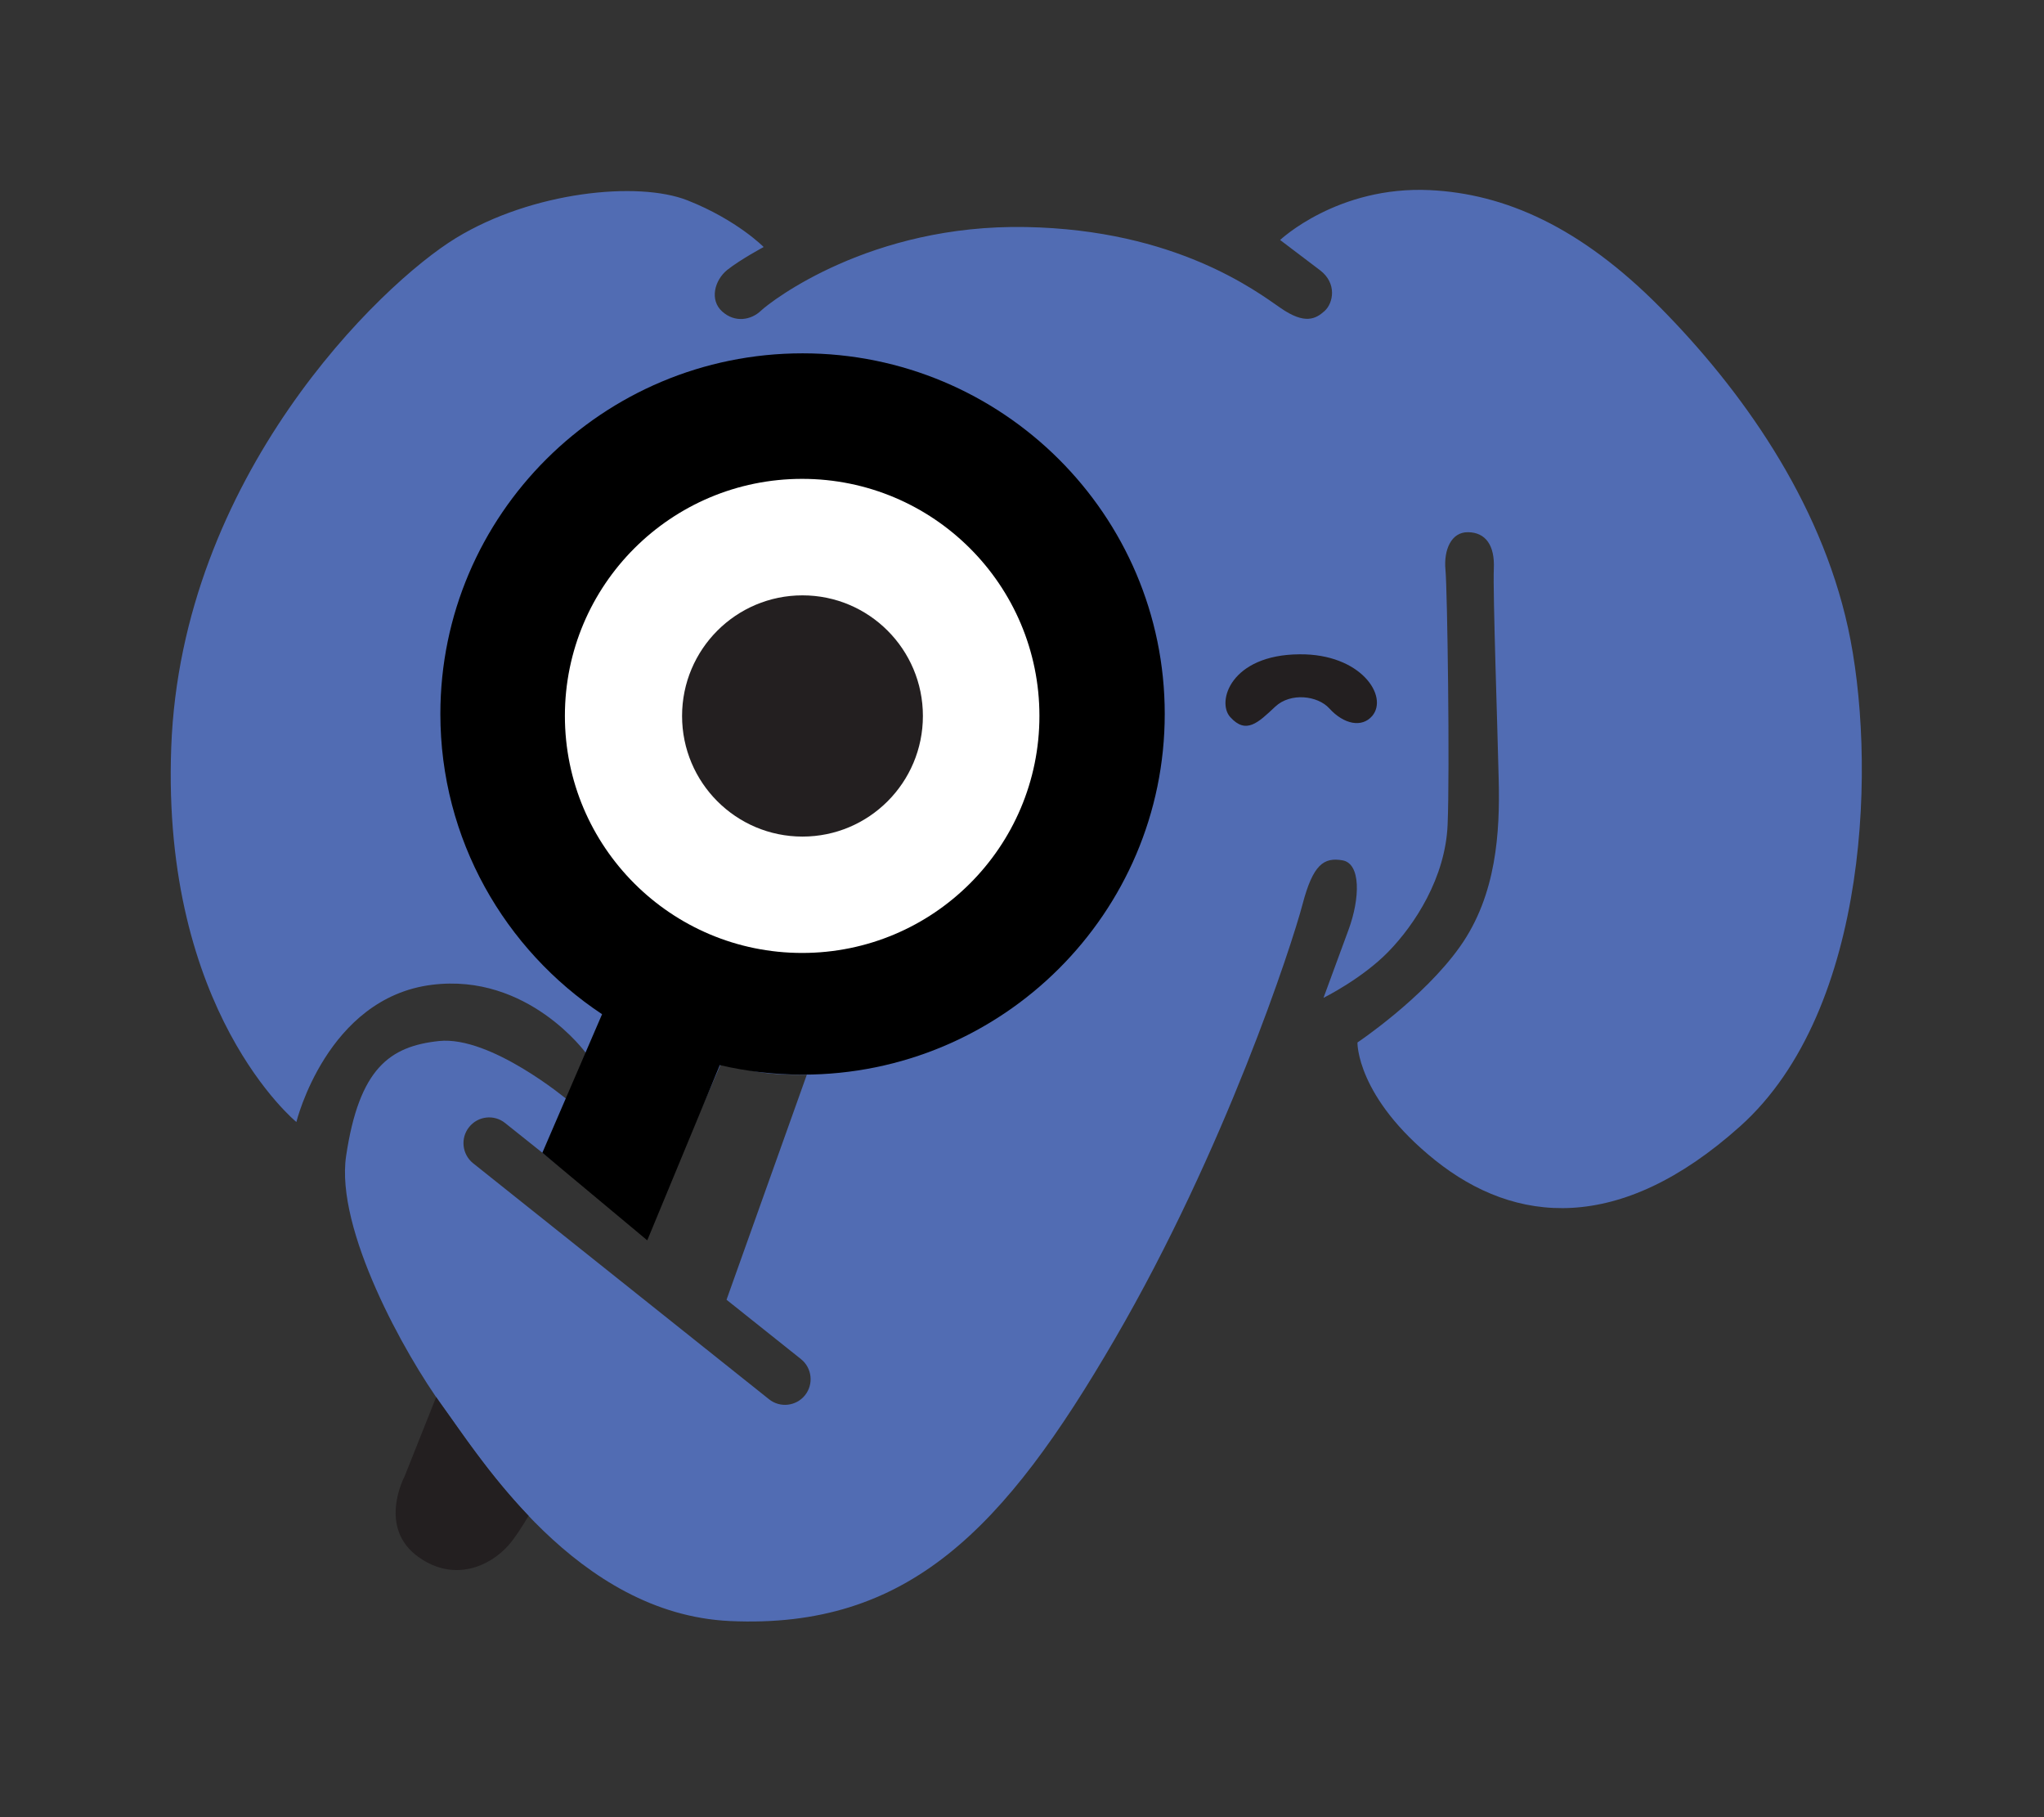 <svg width="100%" height="100%" viewBox="0 0 18 16" version="1.1" xmlns="http://www.w3.org/2000/svg" xmlns:xlink="http://www.w3.org/1999/xlink" xml:space="preserve" style="fill-rule:evenodd;clip-rule:evenodd;stroke-linejoin:round;stroke-miterlimit:2;"><rect x="0" y="0" width="18" height="16" fill="#333333" stroke="none"/><g id="phpstan"><path d="M2.61,9.879C2.61,9.879 1.421,8.91 1.508,6.58C1.596,4.201 3.345,2.505 4.015,2.096C4.685,1.687 5.618,1.592 6.054,1.764C6.49,1.936 6.725,2.175 6.725,2.175C6.725,2.175 6.52,2.285 6.405,2.376C6.291,2.468 6.248,2.642 6.359,2.742C6.472,2.845 6.616,2.818 6.702,2.735C6.789,2.653 7.663,1.973 9.034,1.999C10.356,2.023 11.067,2.567 11.279,2.713C11.49,2.859 11.586,2.809 11.664,2.739C11.742,2.669 11.776,2.494 11.624,2.379L11.273,2.113C11.273,2.113 11.779,1.635 12.593,1.674C13.253,1.706 13.919,1.998 14.623,2.71C15.326,3.422 16.026,4.395 16.274,5.527C16.522,6.66 16.476,8.885 15.324,9.917C14.259,10.871 13.341,10.777 12.64,10.217C11.943,9.659 11.954,9.179 11.954,9.179C11.954,9.179 12.533,8.792 12.857,8.335C13.181,7.878 13.209,7.32 13.198,6.868C13.188,6.416 13.146,5.221 13.155,5.009C13.165,4.798 13.08,4.688 12.929,4.686C12.778,4.683 12.713,4.845 12.729,5.016C12.746,5.187 12.768,6.798 12.748,7.263C12.728,7.729 12.459,8.141 12.226,8.38C11.993,8.619 11.655,8.786 11.655,8.786C11.655,8.786 11.772,8.468 11.875,8.188C11.978,7.909 11.985,7.603 11.822,7.575C11.658,7.547 11.563,7.61 11.47,7.964C11.377,8.319 10.79,10.119 9.817,11.791C8.845,13.464 7.997,14.345 6.428,14.273C5.083,14.211 4.234,12.844 3.9,12.385C3.565,11.926 2.952,10.824 3.048,10.178C3.163,9.409 3.43,9.212 3.867,9.166C4.322,9.119 4.996,9.683 4.996,9.683L5.163,9.276C5.163,9.276 4.651,8.565 3.804,8.671C2.878,8.786 2.61,9.879 2.61,9.879ZM5.689,10.878L4.448,9.888C4.351,9.81 4.209,9.826 4.131,9.924C4.053,10.021 4.069,10.164 4.166,10.242L6.772,12.32C6.869,12.398 7.011,12.382 7.089,12.285C7.167,12.187 7.151,12.045 7.054,11.967L6.398,11.444L7.105,9.463C7.105,9.463 6.868,9.467 6.708,9.443C6.497,9.412 6.354,9.354 6.354,9.354L5.689,10.878Z" style="fill:rgb(81,108,179);"/><path d="M5.302,8.93C4.444,8.361 3.878,7.389 3.878,6.286C3.878,4.534 5.307,3.111 7.068,3.111C8.828,3.111 10.257,4.534 10.257,6.286C10.257,8.039 8.828,9.462 7.068,9.462C6.817,9.462 6.573,9.433 6.339,9.378L5.7,10.921L4.776,10.15L5.302,8.93Z"/><g transform="matrix(1.039,0,0,1.06,-0.183,-0.347)"><ellipse cx="6.975" cy="6.274" rx="2.011" ry="1.969" style="fill:white;"/></g><g transform="matrix(0.931,0,0,1,0.562,0.034)"><ellipse cx="6.987" cy="6.27" rx="1.139" ry="1.062" style="fill:rgb(35,31,32);"/></g><path d="M3.841,12.301L3.563,12.999C3.563,12.999 3.318,13.455 3.692,13.714C4,13.929 4.31,13.794 4.476,13.608C4.529,13.549 4.592,13.452 4.655,13.347C4.301,12.976 4.049,12.59 3.9,12.385C3.881,12.359 3.861,12.331 3.841,12.301Z" style="fill:rgb(35,31,32);"/><path d="M11.444,5.761C11.986,5.756 12.23,6.132 12.084,6.304C11.994,6.409 11.835,6.379 11.706,6.237C11.604,6.125 11.366,6.095 11.23,6.222C11.078,6.365 10.973,6.468 10.834,6.314C10.712,6.181 10.836,5.765 11.444,5.761Z" style="fill:rgb(35,31,32);"/></g></svg>